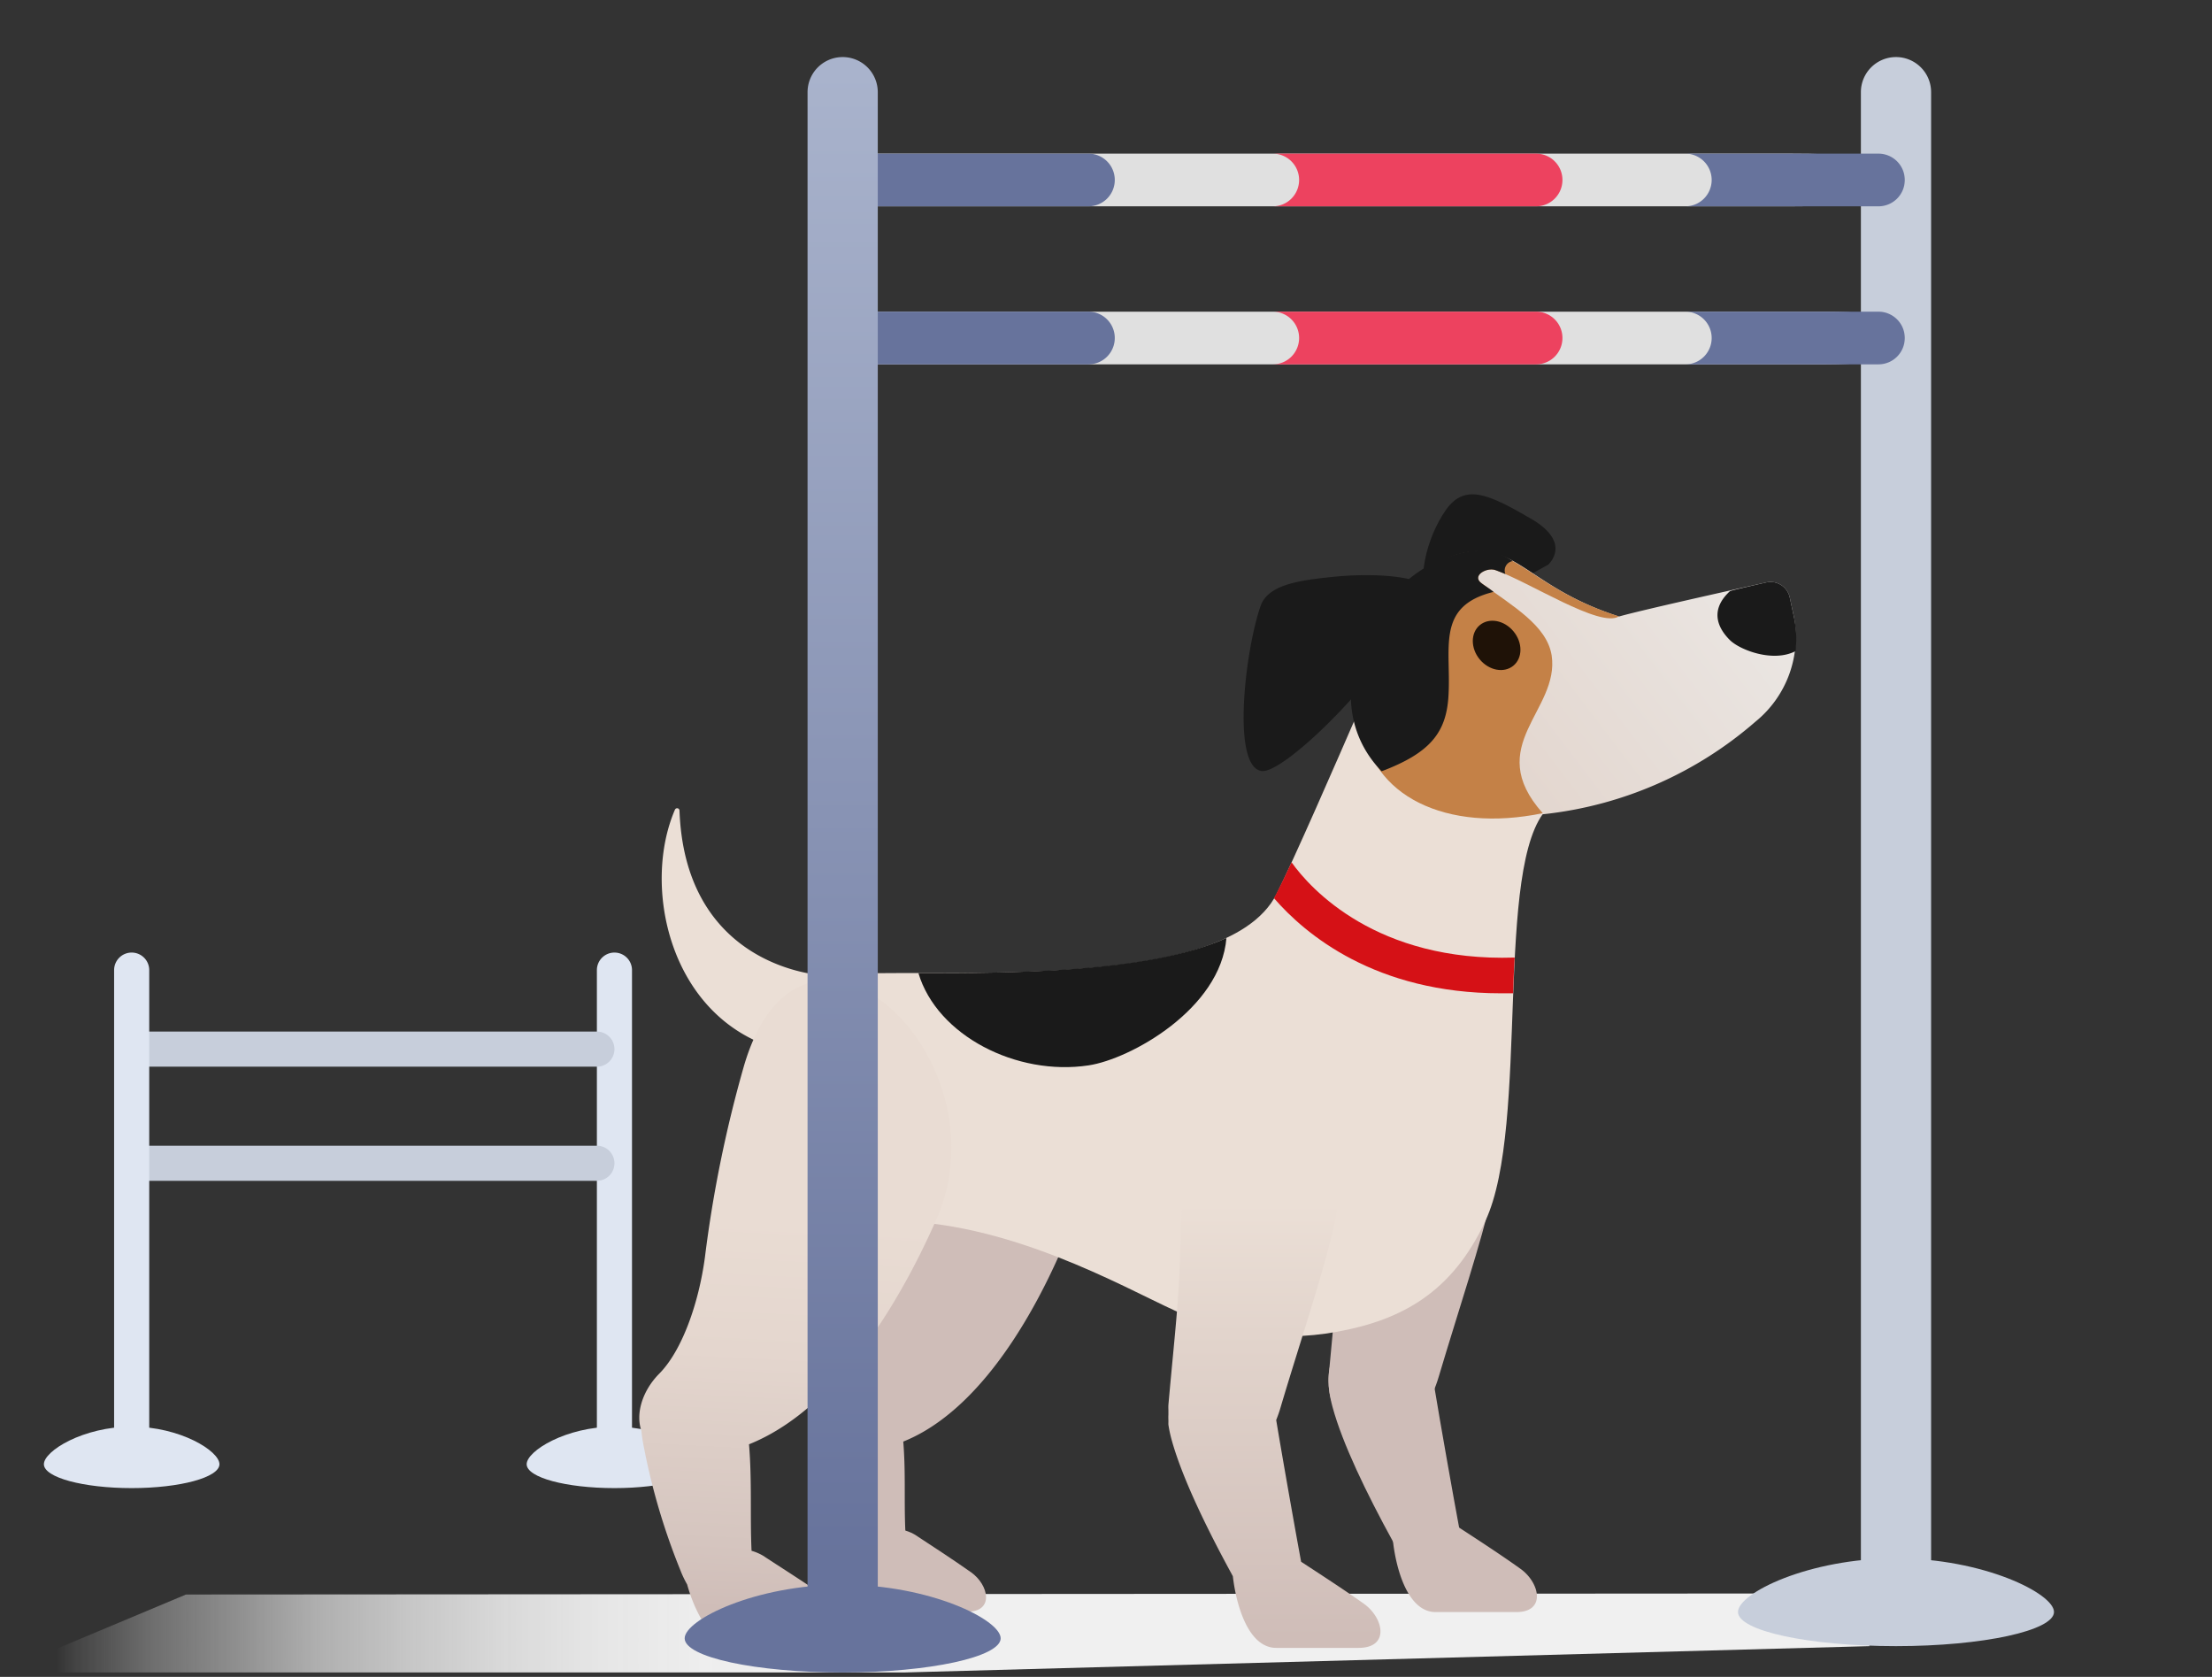 <svg xmlns="http://www.w3.org/2000/svg" viewBox="0 0 252 191"><rect x="0" y="0" width="252" height="191" fill="#333333" stroke="none"/><g clip-path="url(#clip0)"><path d="M209 181.5l-187.81.12L0 190.5h103l110-3-4-6z" fill="url(#paint0_linear)"/><path d="M80 166.78c0-1.51-4.48-4.28-10-4.28s-10 2.77-10 4.28c0 1.51 4.48 2.72 10 2.72s10-1.22 10-2.72z" fill="#DFE6F2"/><path d="M70 108.5a2 2 0 012 2v53h-4v-53a2 2 0 012-2z" fill="#DFE6F2"/><path d="M68 117.5H17a2 2 0 100 4h51a2 2 0 100-4zM68 130.5H17a2 2 0 100 4h51a2 2 0 100-4z" fill="#C7CEDB"/><path d="M25 166.78c0-1.51-4.48-4.28-10-4.28s-10 2.77-10 4.28c0 1.51 4.48 2.72 10 2.72s10-1.22 10-2.72z" fill="#DFE6F2"/><path d="M15 108.5a2 2 0 012 2v53h-4v-53a2 2 0 012-2z" fill="#DFE6F2"/><path d="M198 183.61c0-2.15 8.06-6.11 18-6.11s18 4 18 6.11c0 2.11-8.06 3.89-18 3.89s-18-1.74-18-3.89z" fill="#C7CEDB"/><path d="M220 179.5h-8v-169a3.997 3.997 0 014-4 3.998 3.998 0 014 4v169z" fill="#C7CEDB"/><path d="M151.39 156.5c.8-8.9 1.22-11.76 1.36-19 .5-26 20.63-16.64 17.23-1.42-1.2 5.38-3.86 13.28-6.07 20.72-3.05 10.34-13.25 7.7-12.52-.3z" fill="#CFBDB8"/><path d="M151.81 160.27c-3.1-11.42 10.42-9.4 11.63-2.1.66 4 2.1 12.14 2.79 15.83.69 3.69-4 8.09-7.53 1.6-3.04-5.54-5.76-11.17-6.89-15.33z" fill="#CFBDB8"/><path d="M158.7 175.6c-.34-2.89 5.73-2.77 7.53-1.6 1.8 1.17 4.8 3.12 7 4.7s2.92 4.92-.48 4.92h-9.2c-3.13 0-4.48-4.8-4.85-8.02zM98.7 146.37a120.512 120.512 0 013.69-18.13c5.52-19.08 25.31-1 18.29 14.69-2.48 5.54-11.14 23.7-24.87 22.3-4.23-.43-4.24-4.9-1.49-7.69 2.17-2.2 3.79-6.71 4.38-11.17z" fill="#CFBDB8"/><path d="M92.8 164.32c-2.09-10.58 9.43-7.21 10.07-.5.34 3.64.11 7.1.27 10.52.22 5-4.35 8.17-6.82 1.88a62.342 62.342 0 01-3.52-11.9z" fill="#CFBDB8"/><path d="M96.59 175.72c-.31-2.64 6-2 7.65-.91 1.65 1.09 4.37 2.85 6.39 4.28 2.02 1.43 2.67 4.49-.44 4.49h-8.39c-2.86 0-4.87-4.92-5.21-7.86z" fill="#CFBDB8"/><path d="M76.9 92.21a.27.27 0 01.51.1C78 108.72 91 111.16 94.86 111.16c6.07 0 4.69 12-7 8.09-11.69-3.91-14.7-18.41-10.96-27.04z" fill="#EBDFD6"/><path d="M93.2 111.06c12.74-1 46.35 2.43 52.23-9.23 1.93-3.82 6.74-14.85 9.7-21.67 2.85-8 25.68 0 21.19 11.89-6.18 6.25-2 36.09-7.09 47-3.77 8.13-9.52 11.3-16.89 12.64-7.37 1.34-12.35-.23-16.53-1.6-4.18-1.37-16.27-9.09-29.6-10.72-13.33-1.63-15.89-.76-19.32-7.34-4.71-9.11 2.11-20.63 6.31-20.97z" fill="#EBDFD6"/><path d="M171 113.14h1.38c.05-1.25.07-2.6.18-4.07-15.68.51-23.25-7.79-25.42-10.85-.47 1-1.25 2.67-2 4.09 3.54 4.08 11.52 10.83 25.86 10.83z" fill="#D51116"/><path d="M139.72 106.84c-.66 8.09-10.95 13.8-15.71 14.51-8.18 1.24-17.26-3.39-19.38-10.51 10.01.01 26.37 0 35.09-4zM162.76 69.36c-1.47-3-.34-8 2-11.33 2.16-3 4.89-1.72 9.67 1.06 4.78 2.78 1.94 5.23 1.94 5.23s-12.56 7.18-13.61 5.04z" fill="#1A1A1A"/><path d="M155.3 84.56c-2.39-7.59 1.63-17.72 9.37-20.9 7.74-3.18 8.55 3 19.78 6.56 2.92-.83 16.82-3.89 16.82-3.89a2.24 2.24 0 012.63 1.74l.48 2.24A12.412 12.412 0 01200 82.19a43.9 43.9 0 01-23.8 10.51c-5.88.62-16.47 1.88-20.9-8.14z" fill="url(#paint1_linear)"/><path d="M175.75 92.62c-10.95 2.3-19.77-2-20.51-10.31-2.24-7.38 1.76-15.52 9.41-18.66 7.65-3.14 8.55 3 19.78 6.56-2.13 1.37-10.33-4-14.09-5.28-1-.34-2.7.66-1.57 1.49 3.61 2.66 7.44 4.81 8 8.22.95 6.29-7.88 10.28-1.02 17.98z" fill="#C48147"/><path d="M164.58 63.58c2.54-.94 5.17-1.53 7.75.33a1.078 1.078 0 00-.83 1.47c-.17-.07-1-.4-1.16-.45-1-.33-2.7.66-1.57 1.49.31.26.79.52 1.38 1-6.71 1.65-4.75 6.53-5.15 12.08-.3 4-2.14 6.29-7.6 8.35-7.83-8.09-1.26-21.13 7.18-24.27zM204.56 74.16c.15-1.285.089-2.585-.18-3.85l-.48-2.24a2.237 2.237 0 00-2.63-1.74s-3.69.83-4.18 1c-2.55 2.34-1.13 4.48 0 5.59 1.13 1.11 4.91 2.58 7.47 1.24z" fill="#1A1A1A"/><path d="M172.412 75.824c1.064-.88 1.072-2.628.016-3.905-1.055-1.278-2.773-1.6-3.838-.72-1.064.878-1.072 2.627-.016 3.904 1.055 1.278 2.773 1.6 3.838.72z" fill="#1F1207"/><path d="M163.7 68.28c-.27-2.91-7.55-3-11.67-2.59-4.12.41-7.58.92-8.42 3.34-1.75 5-3.34 18.32.12 18.79 2.4.32 12.37-9.38 16-15.93a1.244 1.244 0 011-.63l2.7-.25a.467.467 0 00.42-.47c-.04-.72-.08-1.46-.15-2.26z" fill="#1A1A1A"/><path d="M155.38 182.67c-2.26-1.6-5.31-3.58-7.15-4.78-.7-3.76-2.17-12.1-2.84-16.14.17-.44.34-.89.48-1.38 2.25-7.59 5-15.63 6.18-21.12 3.47-15.51-17-25-17.55 1.45-.14 7.34-.58 10.25-1.39 19.31-.01.19-.01.38 0 .57v.56a5.828 5.828 0 000 .62v.26a2.255 2.255 0 000 .26c.082.546.195 1.087.34 1.62 1.15 4.24 3.92 10 7 15.63.38 3.28 1.75 8.17 4.95 8.17h9.38c3.58-.01 2.85-3.42.6-5.03z" fill="url(#paint2_linear)"/><path d="M106.6 139.07c8.4-18.74-15.27-40.39-21.87-17.57a143.237 143.237 0 00-4.42 21.69c-.71 5.31-2.64 10.72-5.24 13.31-1.89 1.93-2.68 4.52-2 6.47.051.55.132 1.098.24 1.64a74.81 74.81 0 004.2 14.24c.215.559.472 1.1.77 1.62.92 3.33 3 7.18 5.79 7.18h10c3.71 0 2.93-3.65.52-5.37-2.41-1.72-5.69-3.78-7.66-5.08a5.68 5.68 0 00-1.31-.56c-.18-3.95.06-7.94-.29-12.13 11.52-4.61 18.85-20.01 21.27-25.44z" fill="url(#paint3_linear)"/><path d="M96 23.5h108c11.66 0 13-1.34 13-3s-1.34-3-13-3H96v6z" fill="#E0E0E0"/><path d="M98 23.5h26a2.998 2.998 0 003-3 2.999 2.999 0 00-3-3H98v6zM192 23.5h22a2.998 2.998 0 003-3 2.999 2.999 0 00-3-3h-22a2.998 2.998 0 013 3 2.999 2.999 0 01-3 3z" fill="#67739C"/><path d="M145 23.5h30a2.998 2.998 0 003-3 2.999 2.999 0 00-3-3h-30a2.998 2.998 0 013 3 2.999 2.999 0 01-3 3z" fill="#ED425F"/><path d="M96 41.5h112c7.66 0 9-1.34 9-3s-1.34-3-9-3H96v6z" fill="#E0E0E0"/><path d="M98 41.5h26a2.998 2.998 0 003-3 2.999 2.999 0 00-3-3H98v6zM192 41.5h22a2.998 2.998 0 003-3 2.999 2.999 0 00-3-3h-22a2.998 2.998 0 013 3 2.999 2.999 0 01-3 3z" fill="#67739C"/><path d="M145 41.5h30a2.998 2.998 0 003-3 2.999 2.999 0 00-3-3h-30a2.998 2.998 0 013 3 2.999 2.999 0 01-3 3z" fill="#ED425F"/><path d="M78 186.61c0-2.11 8.06-6.11 18-6.11s18 4 18 6.11c0 2.11-8.06 3.89-18 3.89s-18-1.74-18-3.89z" fill="#67739C"/><path d="M100 182.5h-8v-172a4 4 0 118 0v172z" fill="url(#paint4_linear)"/></g><defs><linearGradient id="paint0_linear" x1="0" y1="186" x2="213" y2="186" gradientUnits="userSpaceOnUse"><stop offset=".03" stop-color="#fff" stop-opacity="0"/><stop offset=".04" stop-color="#FEFEFE" stop-opacity=".08"/><stop offset=".08" stop-color="#FBFBFB" stop-opacity=".29"/><stop offset=".13" stop-color="#F8F8F8" stop-opacity=".48"/><stop offset=".17" stop-color="#F5F5F5" stop-opacity=".64"/><stop offset=".22" stop-color="#F3F3F3" stop-opacity=".77"/><stop offset=".27" stop-color="#F2F2F2" stop-opacity=".87"/><stop offset=".32" stop-color="#F1F1F1" stop-opacity=".94"/><stop offset=".38" stop-color="#F0F0F0" stop-opacity=".99"/><stop offset=".44" stop-color="#F0F0F0"/></linearGradient><linearGradient id="paint1_linear" x1="200.459" y1="63.602" x2="155.542" y2="97.809" gradientUnits="userSpaceOnUse"><stop stop-color="#EBE7E4"/><stop offset="1" stop-color="#DFCEC4"/></linearGradient><linearGradient id="paint2_linear" x1="145.18" y1="186.6" x2="145.18" y2="128.28" gradientUnits="userSpaceOnUse"><stop stop-color="#CFBDB8"/><stop offset=".57" stop-color="#E1D3CB"/><stop offset=".85" stop-color="#EBDFD6"/></linearGradient><linearGradient id="paint3_linear" x1="88.42" y1="189.51" x2="92.65" y2="105.61" gradientUnits="userSpaceOnUse"><stop offset=".07" stop-color="#CFBDB8"/><stop offset=".16" stop-color="#D5C5BF"/><stop offset=".42" stop-color="#E4D6CE"/><stop offset=".6" stop-color="#E9DCD3"/></linearGradient><linearGradient id="paint4_linear" x1="96" y1="8.23" x2="96" y2="177.8" gradientUnits="userSpaceOnUse"><stop stop-color="#A9B3CC"/><stop offset="1" stop-color="#67739C"/></linearGradient><clipPath id="clip0"><path fill="#fff" transform="translate(0 .5)" d="M0 0h252v190H0z"/></clipPath></defs></svg>